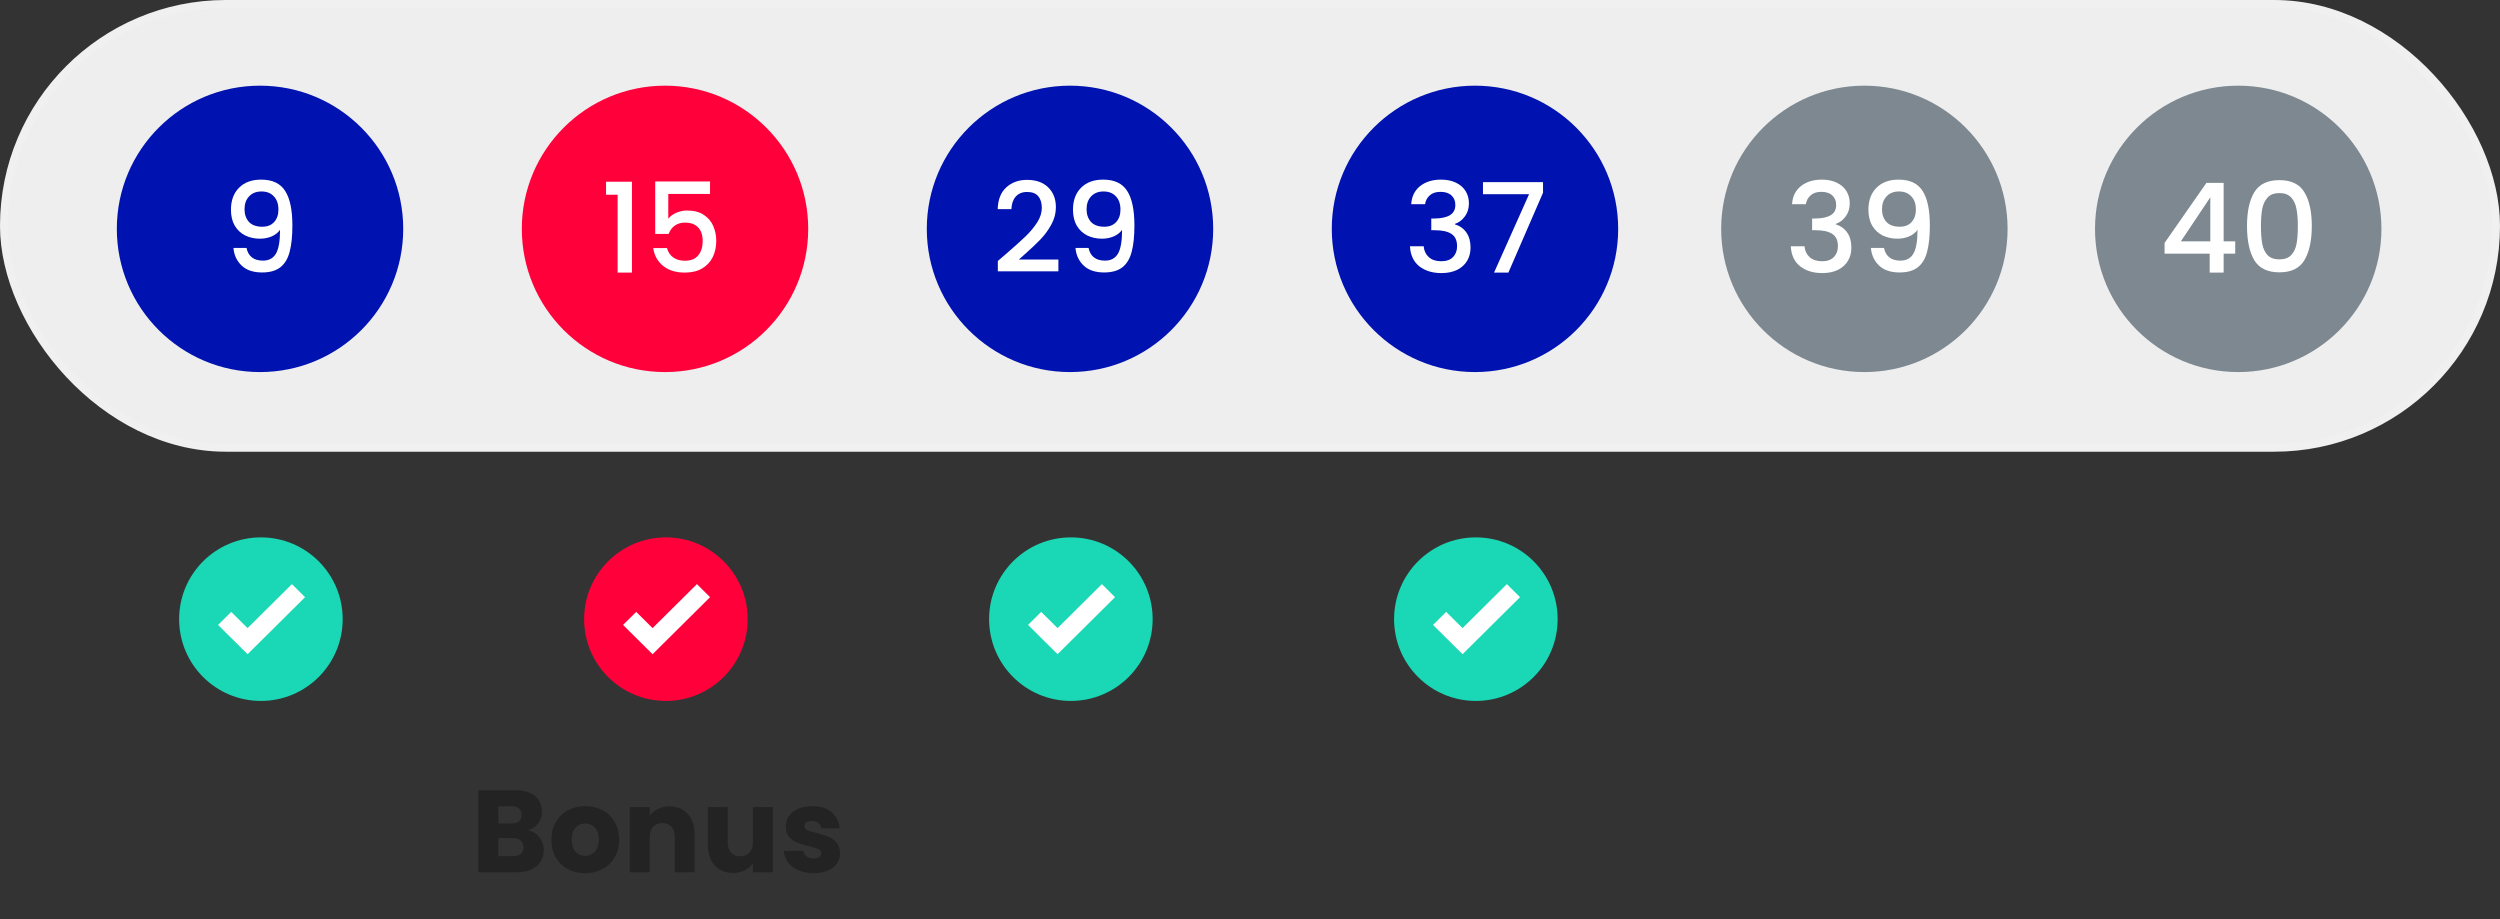 <svg width="321" height="118" viewBox="0 0 321 118" fill="none" xmlns="http://www.w3.org/2000/svg">
<rect x="0" y="0" width="321" height="118" fill="#333333" stroke="none"/>
<path d="M67.796 106.6C68.406 106.73 68.896 107.035 69.266 107.515C69.636 107.985 69.821 108.525 69.821 109.135C69.821 110.015 69.511 110.715 68.891 111.235C68.281 111.745 67.426 112 66.326 112H61.421V101.47H66.161C67.231 101.47 68.066 101.715 68.666 102.205C69.276 102.695 69.581 103.36 69.581 104.2C69.581 104.82 69.416 105.335 69.086 105.745C68.766 106.155 68.336 106.44 67.796 106.6ZM63.986 105.73H65.666C66.086 105.73 66.406 105.64 66.626 105.46C66.856 105.27 66.971 104.995 66.971 104.635C66.971 104.275 66.856 104 66.626 103.81C66.406 103.62 66.086 103.525 65.666 103.525H63.986V105.73ZM65.876 109.93C66.306 109.93 66.636 109.835 66.866 109.645C67.106 109.445 67.226 109.16 67.226 108.79C67.226 108.42 67.101 108.13 66.851 107.92C66.611 107.71 66.276 107.605 65.846 107.605H63.986V109.93H65.876ZM75.119 112.12C74.299 112.12 73.559 111.945 72.899 111.595C72.249 111.245 71.734 110.745 71.354 110.095C70.984 109.445 70.799 108.685 70.799 107.815C70.799 106.955 70.989 106.2 71.369 105.55C71.749 104.89 72.269 104.385 72.929 104.035C73.589 103.685 74.329 103.51 75.149 103.51C75.969 103.51 76.709 103.685 77.369 104.035C78.029 104.385 78.549 104.89 78.929 105.55C79.309 106.2 79.499 106.955 79.499 107.815C79.499 108.675 79.304 109.435 78.914 110.095C78.534 110.745 78.009 111.245 77.339 111.595C76.679 111.945 75.939 112.12 75.119 112.12ZM75.119 109.9C75.609 109.9 76.024 109.72 76.364 109.36C76.714 109 76.889 108.485 76.889 107.815C76.889 107.145 76.719 106.63 76.379 106.27C76.049 105.91 75.639 105.73 75.149 105.73C74.649 105.73 74.234 105.91 73.904 106.27C73.574 106.62 73.409 107.135 73.409 107.815C73.409 108.485 73.569 109 73.889 109.36C74.219 109.72 74.629 109.9 75.119 109.9ZM85.96 103.54C86.94 103.54 87.72 103.86 88.3 104.5C88.89 105.13 89.185 106 89.185 107.11V112H86.635V107.455C86.635 106.895 86.49 106.46 86.2 106.15C85.91 105.84 85.52 105.685 85.03 105.685C84.54 105.685 84.15 105.84 83.86 106.15C83.57 106.46 83.425 106.895 83.425 107.455V112H80.86V103.63H83.425V104.74C83.685 104.37 84.035 104.08 84.475 103.87C84.915 103.65 85.41 103.54 85.96 103.54ZM99.232 103.63V112H96.667V110.86C96.407 111.23 96.052 111.53 95.602 111.76C95.162 111.98 94.672 112.09 94.132 112.09C93.492 112.09 92.927 111.95 92.437 111.67C91.947 111.38 91.567 110.965 91.297 110.425C91.027 109.885 90.892 109.25 90.892 108.52V103.63H93.442V108.175C93.442 108.735 93.587 109.17 93.877 109.48C94.167 109.79 94.557 109.945 95.047 109.945C95.547 109.945 95.942 109.79 96.232 109.48C96.522 109.17 96.667 108.735 96.667 108.175V103.63H99.232ZM104.48 112.12C103.75 112.12 103.1 111.995 102.53 111.745C101.96 111.495 101.51 111.155 101.18 110.725C100.85 110.285 100.665 109.795 100.625 109.255H103.16C103.19 109.545 103.325 109.78 103.565 109.96C103.805 110.14 104.1 110.23 104.45 110.23C104.77 110.23 105.015 110.17 105.185 110.05C105.365 109.92 105.455 109.755 105.455 109.555C105.455 109.315 105.33 109.14 105.08 109.03C104.83 108.91 104.425 108.78 103.865 108.64C103.265 108.5 102.765 108.355 102.365 108.205C101.965 108.045 101.62 107.8 101.33 107.47C101.04 107.13 100.895 106.675 100.895 106.105C100.895 105.625 101.025 105.19 101.285 104.8C101.555 104.4 101.945 104.085 102.455 103.855C102.975 103.625 103.59 103.51 104.3 103.51C105.35 103.51 106.175 103.77 106.775 104.29C107.385 104.81 107.735 105.5 107.825 106.36H105.455C105.415 106.07 105.285 105.84 105.065 105.67C104.855 105.5 104.575 105.415 104.225 105.415C103.925 105.415 103.695 105.475 103.535 105.595C103.375 105.705 103.295 105.86 103.295 106.06C103.295 106.3 103.42 106.48 103.67 106.6C103.93 106.72 104.33 106.84 104.87 106.96C105.49 107.12 105.995 107.28 106.385 107.44C106.775 107.59 107.115 107.84 107.405 108.19C107.705 108.53 107.86 108.99 107.87 109.57C107.87 110.06 107.73 110.5 107.45 110.89C107.18 111.27 106.785 111.57 106.265 111.79C105.755 112.01 105.16 112.12 104.48 112.12Z" fill="#232323"/>
<rect x="0.5" y="0.5" width="320" height="57" rx="28.5" fill="#EEEEEE" stroke="#F0F0F0"/>
<circle cx="33.387" cy="29.387" r="18.387" fill="#0012B0"/>
<circle cx="137.387" cy="29.387" r="18.387" fill="#0012B0"/>
<circle cx="239.387" cy="29.387" r="18.387" fill="#7D8890"/>
<circle cx="85.387" cy="29.387" r="18.387" fill="#FF003A"/>
<circle cx="189.387" cy="29.387" r="18.387" fill="#0012B0"/>
<circle cx="287.387" cy="29.387" r="18.387" fill="#7D8890"/>
<path d="M31.654 31.832C31.761 32.365 31.99 32.771 32.342 33.048C32.694 33.325 33.169 33.464 33.766 33.464C34.523 33.464 35.078 33.165 35.43 32.568C35.782 31.971 35.958 30.952 35.958 29.512C35.702 29.875 35.339 30.157 34.87 30.36C34.411 30.552 33.91 30.648 33.366 30.648C32.672 30.648 32.043 30.509 31.478 30.232C30.913 29.944 30.465 29.523 30.134 28.968C29.814 28.403 29.654 27.72 29.654 26.92C29.654 25.747 29.995 24.813 30.678 24.12C31.371 23.416 32.321 23.064 33.526 23.064C34.977 23.064 36.006 23.549 36.614 24.52C37.233 25.48 37.542 26.957 37.542 28.952C37.542 30.328 37.425 31.453 37.19 32.328C36.966 33.203 36.571 33.864 36.006 34.312C35.441 34.76 34.657 34.984 33.654 34.984C32.513 34.984 31.633 34.685 31.014 34.088C30.395 33.491 30.049 32.739 29.974 31.832H31.654ZM33.686 29.112C34.326 29.112 34.827 28.915 35.19 28.52C35.563 28.115 35.75 27.581 35.75 26.92C35.75 26.184 35.553 25.613 35.158 25.208C34.774 24.792 34.246 24.584 33.574 24.584C32.902 24.584 32.368 24.797 31.974 25.224C31.59 25.64 31.398 26.189 31.398 26.872C31.398 27.523 31.584 28.061 31.958 28.488C32.342 28.904 32.918 29.112 33.686 29.112Z" fill="white"/>
<path d="M77.814 25V23.336H81.142V35H79.302V25H77.814ZM91.168 24.904H85.808V28.088C86.031 27.789 86.362 27.539 86.799 27.336C87.248 27.133 87.722 27.032 88.224 27.032C89.12 27.032 89.845 27.224 90.4 27.608C90.965 27.992 91.365 28.477 91.6 29.064C91.845 29.651 91.968 30.269 91.968 30.92C91.968 31.709 91.813 32.413 91.504 33.032C91.205 33.64 90.751 34.12 90.144 34.472C89.546 34.824 88.81 35 87.936 35C86.773 35 85.84 34.712 85.135 34.136C84.431 33.56 84.01 32.797 83.871 31.848H85.647C85.765 32.349 86.026 32.749 86.431 33.048C86.837 33.336 87.344 33.48 87.951 33.48C88.709 33.48 89.274 33.251 89.647 32.792C90.031 32.333 90.224 31.725 90.224 30.968C90.224 30.2 90.031 29.613 89.647 29.208C89.263 28.792 88.698 28.584 87.951 28.584C87.429 28.584 86.986 28.717 86.624 28.984C86.272 29.24 86.016 29.592 85.856 30.04H84.127V23.304H91.168V24.904Z" fill="white"/>
<path d="M129.273 32.52C130.297 31.635 131.102 30.909 131.689 30.344C132.286 29.768 132.782 29.171 133.177 28.552C133.571 27.933 133.769 27.315 133.769 26.696C133.769 26.056 133.614 25.555 133.305 25.192C133.006 24.829 132.531 24.648 131.881 24.648C131.251 24.648 130.761 24.851 130.409 25.256C130.067 25.651 129.886 26.184 129.865 26.856H128.105C128.137 25.64 128.499 24.712 129.193 24.072C129.897 23.421 130.787 23.096 131.865 23.096C133.027 23.096 133.934 23.416 134.585 24.056C135.246 24.696 135.577 25.549 135.577 26.616C135.577 27.384 135.379 28.125 134.985 28.84C134.601 29.544 134.137 30.179 133.593 30.744C133.059 31.299 132.377 31.944 131.545 32.68L130.825 33.32H135.897V34.84H128.121V33.512L129.273 32.52ZM139.771 31.832C139.878 32.365 140.107 32.771 140.459 33.048C140.811 33.325 141.286 33.464 141.883 33.464C142.64 33.464 143.195 33.165 143.547 32.568C143.899 31.971 144.075 30.952 144.075 29.512C143.819 29.875 143.456 30.157 142.987 30.36C142.528 30.552 142.027 30.648 141.483 30.648C140.79 30.648 140.16 30.509 139.595 30.232C139.03 29.944 138.582 29.523 138.251 28.968C137.931 28.403 137.771 27.72 137.771 26.92C137.771 25.747 138.112 24.813 138.795 24.12C139.488 23.416 140.438 23.064 141.643 23.064C143.094 23.064 144.123 23.549 144.731 24.52C145.35 25.48 145.659 26.957 145.659 28.952C145.659 30.328 145.542 31.453 145.307 32.328C145.083 33.203 144.688 33.864 144.123 34.312C143.558 34.76 142.774 34.984 141.771 34.984C140.63 34.984 139.75 34.685 139.131 34.088C138.512 33.491 138.166 32.739 138.091 31.832H139.771ZM141.803 29.112C142.443 29.112 142.944 28.915 143.307 28.52C143.68 28.115 143.867 27.581 143.867 26.92C143.867 26.184 143.67 25.613 143.275 25.208C142.891 24.792 142.363 24.584 141.691 24.584C141.019 24.584 140.486 24.797 140.091 25.224C139.707 25.64 139.515 26.189 139.515 26.872C139.515 27.523 139.702 28.061 140.075 28.488C140.459 28.904 141.035 29.112 141.803 29.112Z" fill="white"/>
<path d="M181.201 26.216C181.265 25.224 181.644 24.451 182.337 23.896C183.041 23.341 183.937 23.064 185.025 23.064C185.772 23.064 186.417 23.197 186.961 23.464C187.505 23.731 187.916 24.093 188.193 24.552C188.471 25.011 188.609 25.528 188.609 26.104C188.609 26.765 188.433 27.331 188.081 27.8C187.729 28.269 187.308 28.584 186.817 28.744V28.808C187.447 29 187.937 29.352 188.289 29.864C188.641 30.365 188.817 31.011 188.817 31.8C188.817 32.429 188.673 32.989 188.385 33.48C188.097 33.971 187.671 34.36 187.105 34.648C186.54 34.925 185.863 35.064 185.073 35.064C183.921 35.064 182.972 34.771 182.225 34.184C181.489 33.587 181.095 32.733 181.041 31.624H182.801C182.844 32.189 183.063 32.653 183.457 33.016C183.852 33.368 184.385 33.544 185.057 33.544C185.708 33.544 186.209 33.368 186.561 33.016C186.913 32.653 187.089 32.189 187.089 31.624C187.089 30.877 186.849 30.349 186.369 30.04C185.9 29.72 185.175 29.56 184.193 29.56H183.777V28.056H184.209C185.073 28.045 185.729 27.901 186.177 27.624C186.636 27.347 186.865 26.909 186.865 26.312C186.865 25.8 186.7 25.395 186.369 25.096C186.039 24.787 185.569 24.632 184.961 24.632C184.364 24.632 183.9 24.787 183.569 25.096C183.239 25.395 183.041 25.768 182.977 26.216H181.201ZM198.125 24.744L193.677 35H191.837L196.333 24.936H190.413V23.384H198.125V24.744Z" fill="white"/>
<path d="M230.1 26.216C230.164 25.224 230.543 24.451 231.236 23.896C231.94 23.341 232.836 23.064 233.924 23.064C234.671 23.064 235.316 23.197 235.86 23.464C236.404 23.731 236.815 24.093 237.092 24.552C237.369 25.011 237.508 25.528 237.508 26.104C237.508 26.765 237.332 27.331 236.98 27.8C236.628 28.269 236.207 28.584 235.716 28.744V28.808C236.345 29 236.836 29.352 237.188 29.864C237.54 30.365 237.716 31.011 237.716 31.8C237.716 32.429 237.572 32.989 237.284 33.48C236.996 33.971 236.569 34.36 236.004 34.648C235.439 34.925 234.761 35.064 233.972 35.064C232.82 35.064 231.871 34.771 231.124 34.184C230.388 33.587 229.993 32.733 229.94 31.624H231.7C231.743 32.189 231.961 32.653 232.356 33.016C232.751 33.368 233.284 33.544 233.956 33.544C234.607 33.544 235.108 33.368 235.46 33.016C235.812 32.653 235.988 32.189 235.988 31.624C235.988 30.877 235.748 30.349 235.268 30.04C234.799 29.72 234.073 29.56 233.092 29.56H232.676V28.056H233.108C233.972 28.045 234.628 27.901 235.076 27.624C235.535 27.347 235.764 26.909 235.764 26.312C235.764 25.8 235.599 25.395 235.268 25.096C234.937 24.787 234.468 24.632 233.86 24.632C233.263 24.632 232.799 24.787 232.468 25.096C232.137 25.395 231.94 25.768 231.876 26.216H230.1ZM241.904 31.832C242.011 32.365 242.24 32.771 242.592 33.048C242.944 33.325 243.419 33.464 244.016 33.464C244.773 33.464 245.328 33.165 245.68 32.568C246.032 31.971 246.208 30.952 246.208 29.512C245.952 29.875 245.589 30.157 245.12 30.36C244.661 30.552 244.16 30.648 243.616 30.648C242.923 30.648 242.293 30.509 241.728 30.232C241.163 29.944 240.715 29.523 240.384 28.968C240.064 28.403 239.904 27.72 239.904 26.92C239.904 25.747 240.245 24.813 240.928 24.12C241.621 23.416 242.571 23.064 243.776 23.064C245.227 23.064 246.256 23.549 246.864 24.52C247.483 25.48 247.792 26.957 247.792 28.952C247.792 30.328 247.675 31.453 247.44 32.328C247.216 33.203 246.821 33.864 246.256 34.312C245.691 34.76 244.907 34.984 243.904 34.984C242.763 34.984 241.883 34.685 241.264 34.088C240.645 33.491 240.299 32.739 240.224 31.832H241.904ZM243.936 29.112C244.576 29.112 245.077 28.915 245.44 28.52C245.813 28.115 246 27.581 246 26.92C246 26.184 245.803 25.613 245.408 25.208C245.024 24.792 244.496 24.584 243.824 24.584C243.152 24.584 242.619 24.797 242.224 25.224C241.84 25.64 241.648 26.189 241.648 26.872C241.648 27.523 241.835 28.061 242.208 28.488C242.592 28.904 243.168 29.112 243.936 29.112Z" fill="white"/>
<path d="M277.931 32.568V31.192L283.307 23.48H285.515V30.984H287.003V32.568H285.515V35H283.723V32.568H277.931ZM283.803 25.336L280.027 30.984H283.803V25.336ZM288.515 29.016C288.515 27.171 288.824 25.731 289.443 24.696C290.072 23.651 291.149 23.128 292.675 23.128C294.2 23.128 295.272 23.651 295.891 24.696C296.52 25.731 296.835 27.171 296.835 29.016C296.835 30.883 296.52 32.344 295.891 33.4C295.272 34.445 294.2 34.968 292.675 34.968C291.149 34.968 290.072 34.445 289.443 33.4C288.824 32.344 288.515 30.883 288.515 29.016ZM295.043 29.016C295.043 28.152 294.984 27.421 294.867 26.824C294.76 26.227 294.536 25.741 294.195 25.368C293.853 24.984 293.347 24.792 292.675 24.792C292.003 24.792 291.496 24.984 291.155 25.368C290.813 25.741 290.584 26.227 290.467 26.824C290.36 27.421 290.307 28.152 290.307 29.016C290.307 29.912 290.36 30.664 290.467 31.272C290.573 31.88 290.797 32.371 291.139 32.744C291.491 33.117 292.003 33.304 292.675 33.304C293.347 33.304 293.853 33.117 294.195 32.744C294.547 32.371 294.776 31.88 294.883 31.272C294.989 30.664 295.043 29.912 295.043 29.016Z" fill="white"/>
<circle cx="33.5" cy="79.5" r="10.5" fill="#1AD7B5"/>
<circle cx="189.5" cy="79.5" r="10.5" fill="#1AD7B5"/>
<circle cx="85.5" cy="79.5" r="10.5" fill="#FF003A"/>
<circle cx="137.5" cy="79.5" r="10.5" fill="#1AD7B5"/>
<path d="M37.484 75L31.791 80.648L29.69 78.564L28 80.24L30.101 82.325L31.791 84L39.172 76.677L37.484 75Z" fill="white"/>
<path d="M193.484 75L187.791 80.648L185.69 78.564L184 80.24L186.101 82.325L187.791 84L195.172 76.677L193.484 75Z" fill="white"/>
<path d="M89.484 75L83.791 80.648L81.69 78.564L80 80.24L82.101 82.325L83.791 84L91.172 76.677L89.484 75Z" fill="white"/>
<path d="M141.484 75L135.791 80.648L133.69 78.564L132 80.24L134.101 82.325L135.791 84L143.172 76.677L141.484 75Z" fill="white"/>
</svg>
